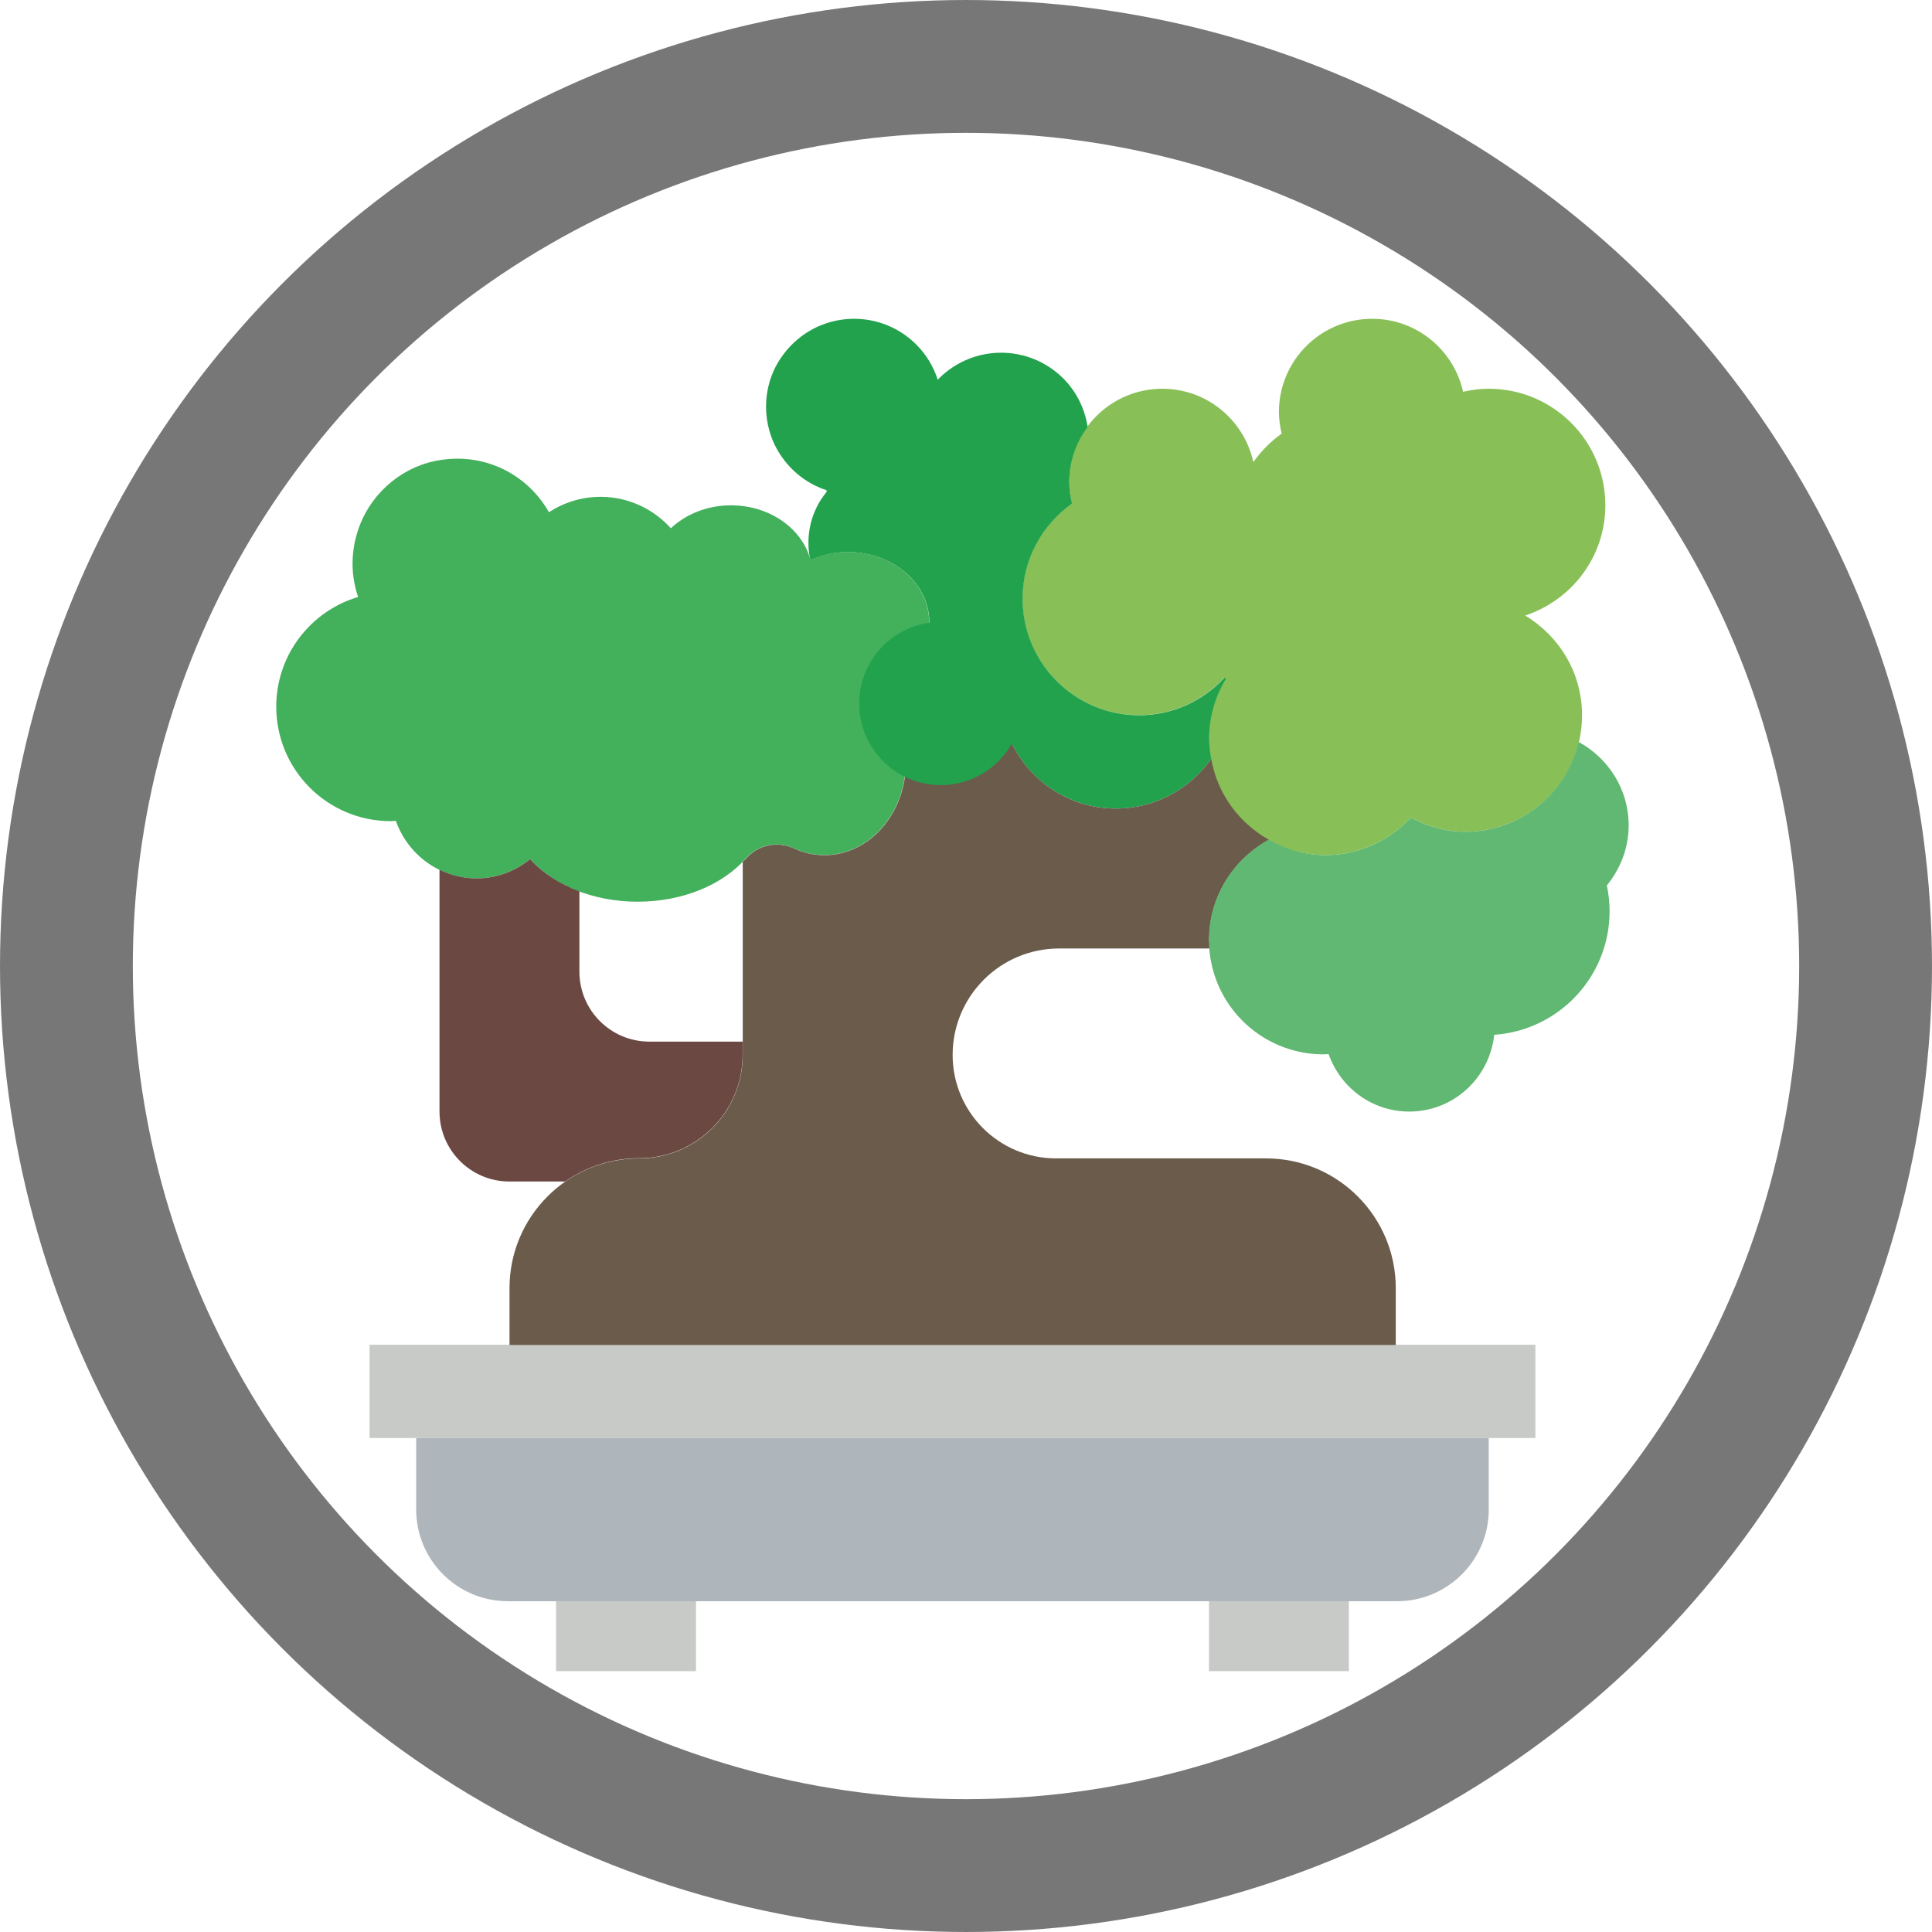 <?xml version="1.0" encoding="UTF-8" standalone="no"?>
<!-- Created with Inkscape (http://www.inkscape.org/) -->

<svg
   width="500"
   height="500"
   viewBox="0 0 132.292 132.292"
   version="1.1"
   id="svg58"
   inkscape:version="1.1.2 (b8e25be833, 2022-02-05)"
   sodipodi:docname="bonsai01_stamp.svg"
   xmlns:inkscape="http://www.inkscape.org/namespaces/inkscape"
   xmlns:sodipodi="http://sodipodi.sourceforge.net/DTD/sodipodi-0.dtd"
   xmlns="http://www.w3.org/2000/svg"
   xmlns:svg="http://www.w3.org/2000/svg">
  <sodipodi:namedview
     id="namedview60"
     pagecolor="#ffffff"
     bordercolor="#666666"
     borderopacity="1.0"
     inkscape:pageshadow="2"
     inkscape:pageopacity="0.0"
     inkscape:pagecheckerboard="true"
     inkscape:document-units="px"
     showgrid="false"
     units="px"
     inkscape:zoom="1"
     inkscape:cx="94.5"
     inkscape:cy="261.5"
     inkscape:window-width="1920"
     inkscape:window-height="1001"
     inkscape:window-x="-9"
     inkscape:window-y="-9"
     inkscape:window-maximized="1"
     inkscape:current-layer="g4908"
     showguides="false" />
  <defs
     id="defs55" />
  <g
     inkscape:label="Layer 1 copy"
     inkscape:groupmode="layer"
     id="g4908"
     style="display:inline">
    <ellipse
       style="fill:none;fill-opacity:1;stroke:#777777;stroke-width:2.599;stroke-miterlimit:4;stroke-dasharray:none;stroke-opacity:1"
       id="ellipse4890"
       cx="66.146"
       cy="66.146"
       rx="64.846"
       ry="64.846" />
    <circle
       style="fill:none;fill-opacity:1;stroke:#777777;stroke-width:7.772;stroke-miterlimit:4;stroke-dasharray:none;stroke-opacity:1"
       id="circle4892"
       cx="66.146"
       cy="66.146"
       r="60.937" />
    <rect
       x="25.304"
       y="92.08"
       style="fill:#c7cac7;stroke-width:1.597"
       width="79.831"
       height="6.386"
       id="rect2" />
    <path
       style="fill:#afb6bb;stroke-width:1.597"
       d="M 95.659,109.642 H 34.78 c -3.469,0 -6.283,-2.813 -6.283,-6.283 V 98.466 H 101.942 v 4.894 c 0,3.469 -2.813,6.283 -6.283,6.283 z"
       id="path4" />
    <rect
       x="38.077"
       y="109.642"
       style="fill:#c7cac7;stroke-width:1.597"
       width="9.58"
       height="4.79"
       id="rect6" />
    <rect
       x="82.783"
       y="109.642"
       style="fill:#c7cac7;stroke-width:1.597"
       width="9.58"
       height="4.79"
       id="rect8" />
    <path
       style="fill:#43b05c;stroke-width:1.597"
       d="m 61.263,48.966 c -0.519,-1.006 -0.251,-2.223 0.627,-2.936 1.067,-0.865 1.732,-2.085 1.732,-3.446 0,-2.646 -2.502,-4.79 -5.588,-4.79 -0.92,0 -1.774,0.209 -2.539,0.546 -0.56,-2.138 -2.781,-3.739 -5.444,-3.739 -1.633,0 -3.089,0.612 -4.113,1.569 -1.194,-1.312 -2.899,-2.151 -4.814,-2.151 -1.306,0 -2.516,0.393 -3.537,1.054 -1.474,-2.615 -4.533,-4.218 -7.876,-3.489 -2.436,0.53 -4.456,2.4 -5.215,4.774 -0.516,1.614 -0.436,3.153 0.024,4.52 -3.24,0.963 -5.604,3.96 -5.604,7.511 0,4.328 3.509,7.838 7.838,7.838 0.12,0 0.236,-0.013 0.354,-0.018 0.805,2.288 2.962,3.937 5.524,3.937 1.397,0 2.662,-0.505 3.664,-1.322 1.565,1.755 4.277,2.919 7.367,2.919 3.107,0 5.832,-1.175 7.391,-2.947 0.846,-0.961 2.16,-1.241 3.323,-0.703 0.637,0.294 1.33,0.457 2.06,0.457 3.086,0 5.588,-2.86 5.588,-6.386 0,-1.17 -0.279,-2.259 -0.763,-3.198 z"
       id="path10" />
    <path
       style="fill:#6b4842;stroke-width:1.597"
       d="m 39.674,66.534 v -5.499 c -1.371,-0.513 -2.54,-1.273 -3.375,-2.208 -1.003,0.816 -2.267,1.32 -3.664,1.32 -0.915,0 -1.772,-0.217 -2.54,-0.592 v 11.769 4.79 c 0,2.646 2.144,4.79 4.79,4.79 h 3.811 c 1.439,-1.004 3.185,-1.597 5.074,-1.597 3.91,0 7.081,-3.171 7.081,-7.081 v -0.902 h -6.386 c -2.646,0 -4.79,-2.144 -4.79,-4.79 z"
       id="path12" />
    <path
       style="fill:#88c057;stroke-width:1.597"
       d="m 104.434,42.148 c 3.18,-1.052 5.491,-4.014 5.491,-7.547 0,-4.408 -3.575,-7.983 -7.983,-7.983 -0.605,0 -1.191,0.08 -1.758,0.208 -0.635,-2.856 -3.176,-4.997 -6.225,-4.997 -3.527,0 -6.386,2.86 -6.386,6.386 0,0.511 0.075,1.001 0.188,1.477 -0.742,0.527 -1.389,1.178 -1.916,1.919 -0.01,0.002 -0.021,0.003 -0.03,0.005 -0.635,-2.856 -3.176,-4.997 -6.225,-4.997 -3.527,0 -6.386,2.86 -6.386,6.386 0,0.511 0.075,1.001 0.188,1.477 -2.04,1.447 -3.382,3.814 -3.382,6.506 0,4.408 3.575,7.983 7.983,7.983 2.312,0 4.378,-0.998 5.836,-2.569 0.039,0.021 0.08,0.035 0.118,0.056 -0.73,1.199 -1.164,2.599 -1.164,4.11 0,4.408 3.575,7.983 7.983,7.983 2.312,0 4.378,-0.998 5.836,-2.569 1.121,0.6 2.384,0.972 3.744,0.972 4.408,0 7.983,-3.575 7.983,-7.983 0,-2.907 -1.571,-5.427 -3.894,-6.822 z"
       id="path14" />
    <g
       id="g18"
       transform="matrix(1.597,0,0,1.597,18.918,21.828)">
      <path
         style="fill:#23a24d"
         d="m 40,18 c 0,-0.946 0.272,-1.823 0.729,-2.575 C 40.705,15.413 40.679,15.403 40.655,15.39 39.742,16.375 38.448,17 37,17 34.239,17 32,14.761 32,12 32,10.314 32.84,8.831 34.118,7.925 34.047,7.627 34,7.32 34,7 34,6.111 34.299,5.299 34.789,4.635 34.669,3.876 34.331,3.145 33.746,2.56 32.273,1.087 29.885,1.087 28.412,2.56 28.394,2.578 28.38,2.597 28.362,2.615 28.185,2.063 27.88,1.543 27.442,1.105 25.788,-0.549 22.98,-0.345 21.61,1.716 20.797,2.938 20.797,4.581 21.6,5.81 c 0.501,0.768 1.201,1.274 1.966,1.532 0.038,0.013 0.049,0.056 0.024,0.087 -0.667,0.814 -0.9,1.859 -0.709,2.837 0.008,0.026 0.021,0.05 0.028,0.077 C 23.389,10.131 23.924,10 24.5,10 c 1.933,0 3.5,1.343 3.5,3 0,0.853 -0.417,1.616 -1.085,2.159 -0.409,0.332 -0.604,0.838 -0.546,1.334 0.038,0.041 0.065,0.088 0.104,0.127 1.143,1.143 2.836,1.397 4.225,0.766 0.156,-0.071 0.319,-0.105 0.483,-0.124 C 31.744,19.409 33.678,21 36,21 37.693,21 39.183,20.154 40.087,18.867 40.038,18.584 40,18.297 40,18 Z"
         id="path16" />
    </g>
    <g
       id="g22"
       transform="matrix(1.597,0,0,1.597,18.918,21.828)">
      <path
         style="fill:#6b5b4b"
         d="m 42.435,36 h -9 C 30.986,36 29,34.014 29,31.565 29,29.044 31.044,27 33.565,27 H 39 40.037 C 40.028,26.878 40,26.761 40,26.636 40,24.778 41.04,23.174 42.563,22.341 41.282,21.62 40.35,20.366 40.087,18.867 39.183,20.154 37.693,21 36,21 33.953,21 32.21,19.763 31.44,18 h -4.556 c 0.074,0.319 0.116,0.654 0.116,1 0,2.209 -1.567,4 -3.5,4 -0.457,0 -0.891,-0.102 -1.289,-0.286 -0.728,-0.336 -1.552,-0.162 -2.081,0.44 -0.04,0.045 -0.088,0.086 -0.13,0.129 V 24 27 31.565 C 20,34.014 18.014,36 15.565,36 12.492,36 10,38.491 10,41.565 V 44 H 48 V 41.565 C 48,38.491 45.508,36 42.435,36 Z"
         id="path20" />
    </g>
    <path
       style="fill:#61b872;stroke-width:1.597"
       d="m 111.522,56.518 c 0,-2.476 -1.394,-4.605 -3.426,-5.713 -0.832,3.521 -3.976,6.149 -7.75,6.149 -1.36,0 -2.623,-0.372 -3.744,-0.972 -1.458,1.571 -3.524,2.569 -5.836,2.569 -1.421,0 -2.735,-0.402 -3.891,-1.052 -2.432,1.33 -4.092,3.891 -4.092,6.857 0,4.328 3.509,7.838 7.838,7.838 0.12,0 0.236,-0.013 0.354,-0.018 0.805,2.288 2.962,3.937 5.524,3.937 3.034,0 5.5,-2.306 5.816,-5.256 4.413,-0.303 7.9,-3.971 7.9,-8.461 0,-0.607 -0.067,-1.197 -0.187,-1.769 0.918,-1.124 1.493,-2.543 1.493,-4.11 z"
       id="path24" />
    <circle
       style="fill:#23a24d;stroke-width:1.597"
       cx="64.421"
       cy="48.172"
       r="5.588"
       id="circle26" />
  </g>
</svg>
